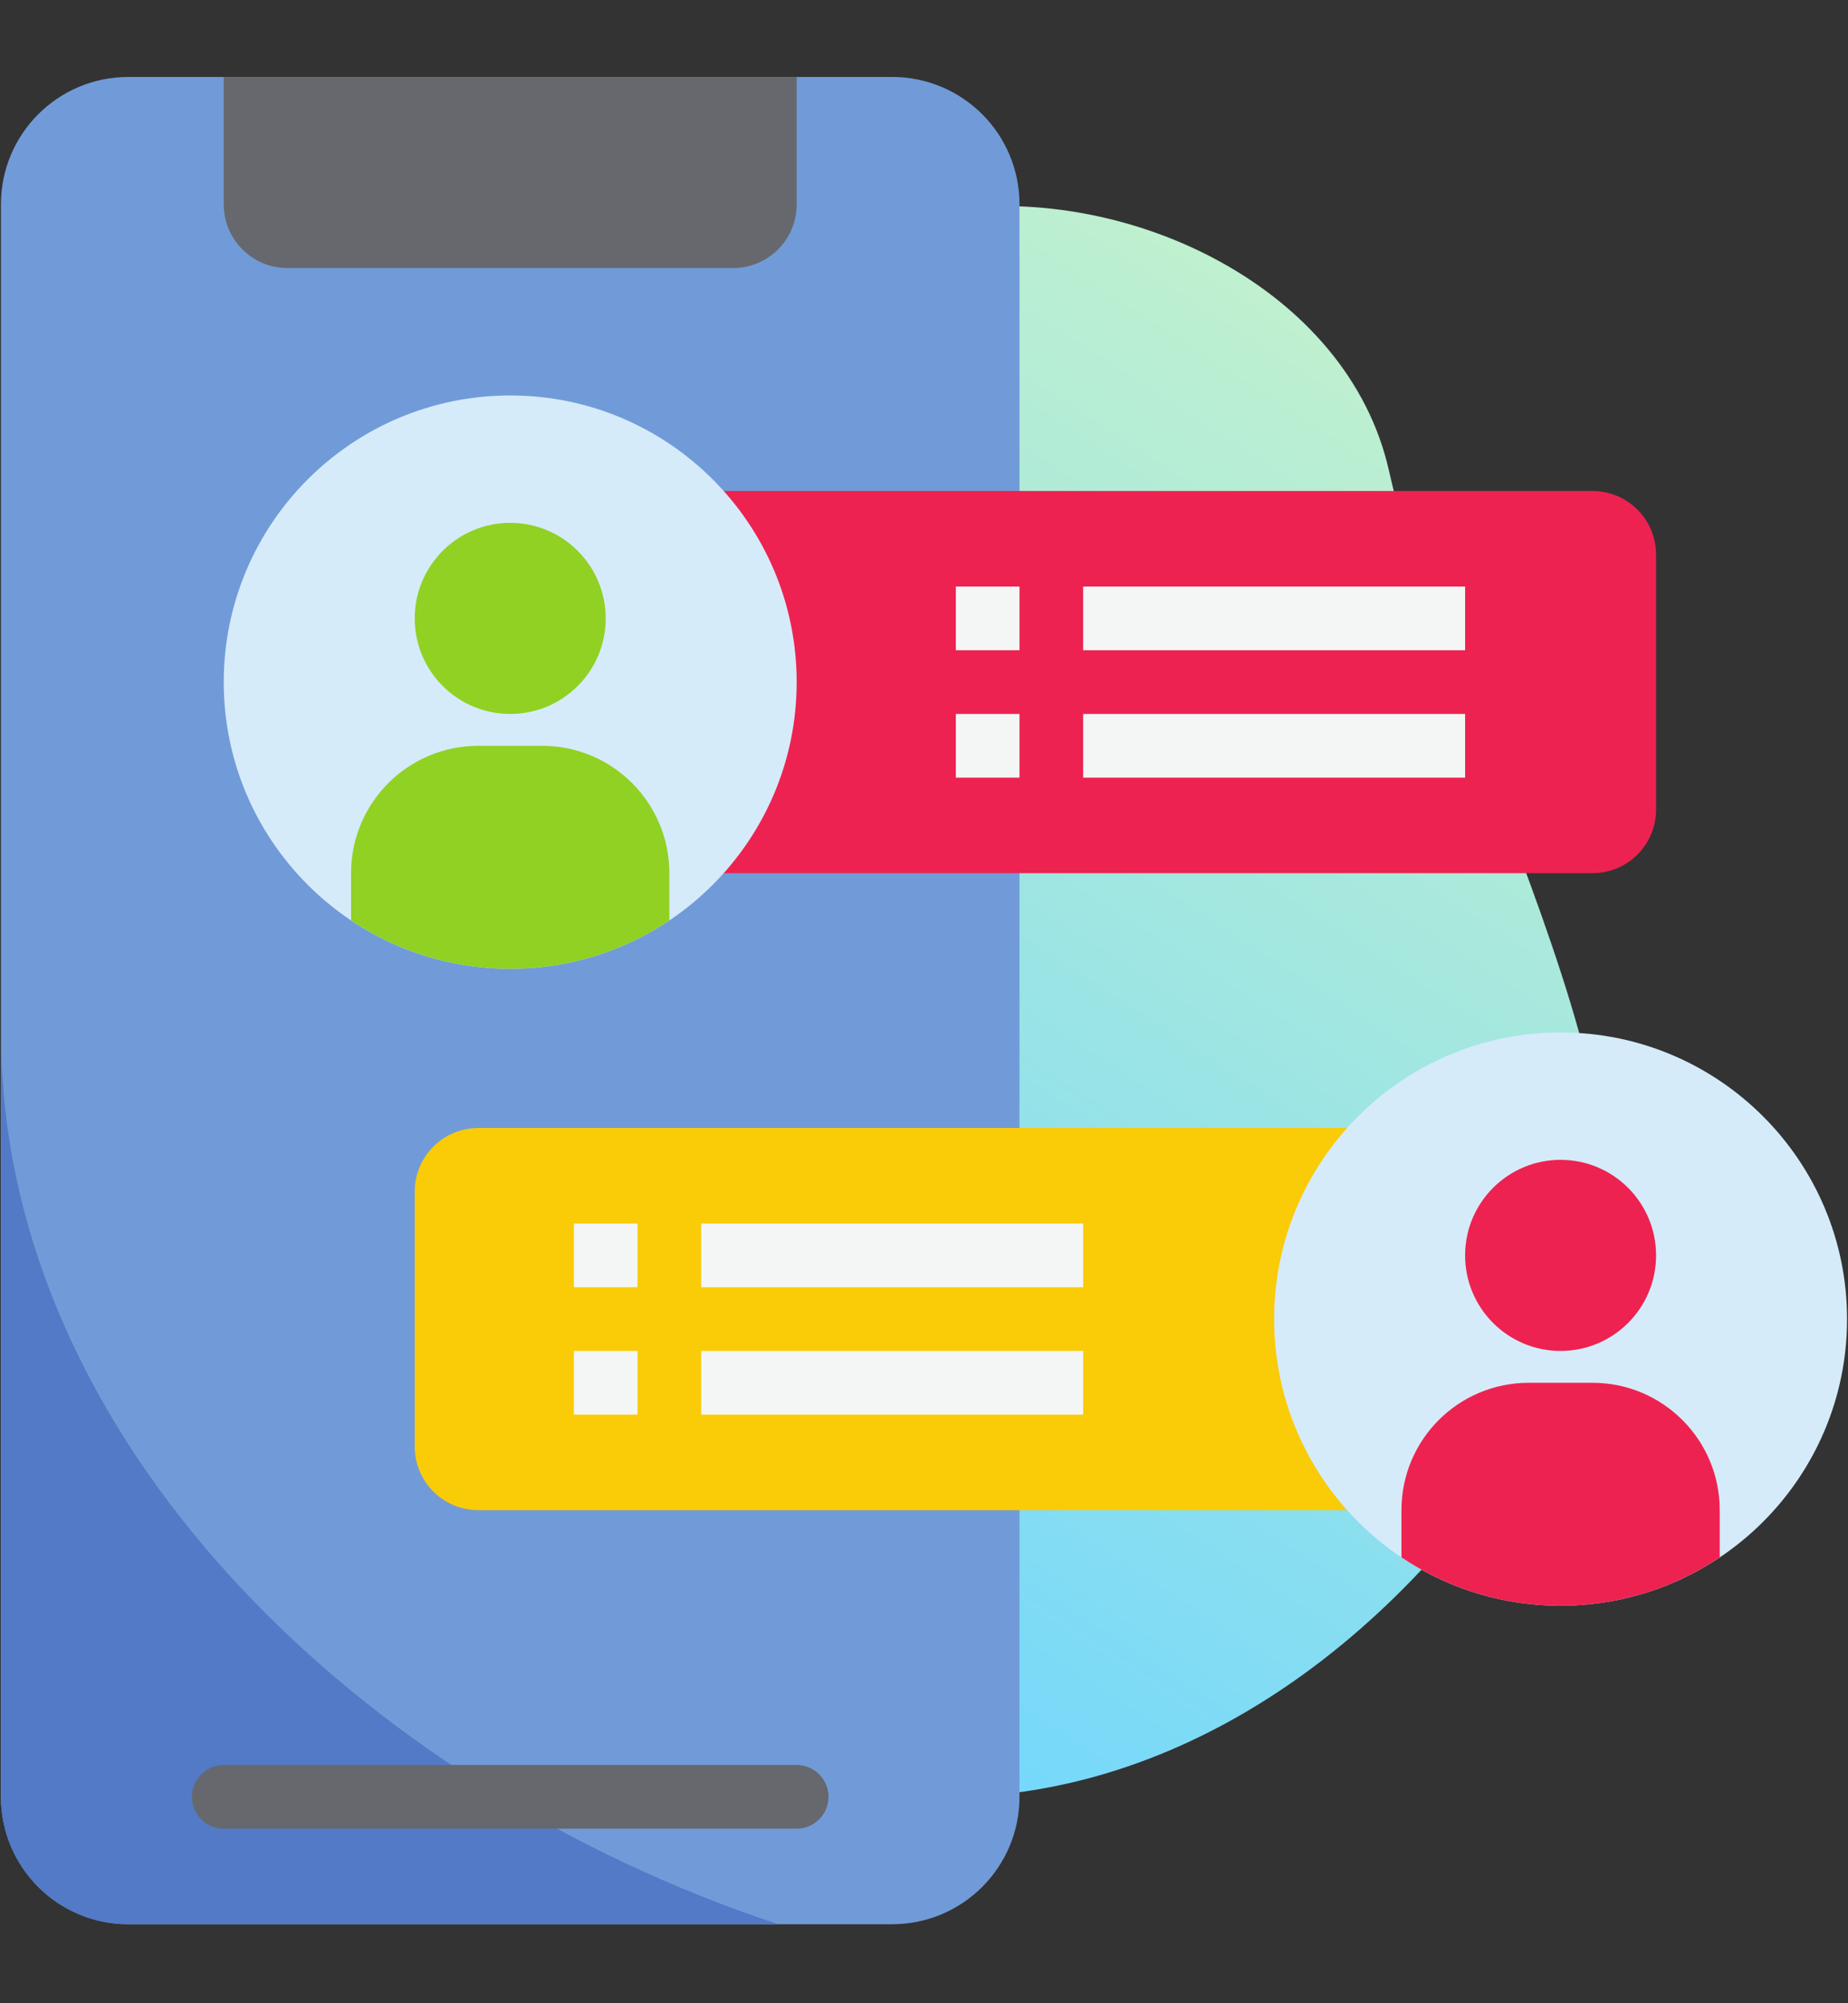 <?xml version="1.0" encoding="UTF-8"?>
<svg xmlns="http://www.w3.org/2000/svg" xmlns:xlink="http://www.w3.org/1999/xlink" width="450pt" height="487.5pt" viewBox="0 0 450 487.5" version="1.2">
<rect x="0" y="0" width="450" height="487.5" fill="#333333" stroke="none"/>
<defs>
<clipPath id="clip1">
  <path d="M 72 50 L 392 50 L 392 438 L 72 438 Z M 72 50 "/>
</clipPath>
<clipPath id="clip2">
  <path d="M 176.258 -64.977 L 512.746 151.469 L 263.062 539.625 L -73.422 323.184 Z M 176.258 -64.977 "/>
</clipPath>
<clipPath id="clip3">
  <path d="M 176.258 -64.977 L 512.746 151.469 L 263.062 539.625 L -73.422 323.184 Z M 176.258 -64.977 "/>
</clipPath>
<clipPath id="clip4">
  <path d="M 176.258 -64.977 L 512.52 151.324 L 262.895 539.395 L -73.367 323.094 Z M 176.258 -64.977 "/>
</clipPath>
<clipPath id="clip5">
  <path d="M 338.203 114.469 C 354.836 188.012 411.727 277.094 384.391 328.109 C 316.465 454.801 178.539 485.207 86.805 344.633 C 21.133 243.996 200.395 291.82 170.895 178.691 C 127.398 12.055 318.289 26.422 338.203 114.469 Z M 338.203 114.469 "/>
</clipPath>
<linearGradient id="linear0" gradientUnits="userSpaceOnUse" x1="1118.558" y1="-601.778" x2="1307.368" y2="-601.778" gradientTransform="matrix(-1.746,2.714,-2.711,-1.744,728.651,-4075.583)">
<stop offset="0" style="stop-color:rgb(74.899%,94.099%,81.2%);stop-opacity:1;"/>
<stop offset="0.125" style="stop-color:rgb(74.899%,94.099%,81.2%);stop-opacity:1;"/>
<stop offset="0.156" style="stop-color:rgb(74.899%,94.099%,81.2%);stop-opacity:1;"/>
<stop offset="0.172" style="stop-color:rgb(74.899%,94.099%,81.2%);stop-opacity:1;"/>
<stop offset="0.18" style="stop-color:rgb(74.718%,94.04%,81.306%);stop-opacity:1;"/>
<stop offset="0.184" style="stop-color:rgb(74.336%,93.916%,81.535%);stop-opacity:1;"/>
<stop offset="0.188" style="stop-color:rgb(74.136%,93.852%,81.656%);stop-opacity:1;"/>
<stop offset="0.191" style="stop-color:rgb(73.935%,93.787%,81.775%);stop-opacity:1;"/>
<stop offset="0.195" style="stop-color:rgb(73.735%,93.721%,81.895%);stop-opacity:1;"/>
<stop offset="0.199" style="stop-color:rgb(73.534%,93.655%,82.016%);stop-opacity:1;"/>
<stop offset="0.203" style="stop-color:rgb(73.334%,93.591%,82.137%);stop-opacity:1;"/>
<stop offset="0.207" style="stop-color:rgb(73.132%,93.526%,82.256%);stop-opacity:1;"/>
<stop offset="0.211" style="stop-color:rgb(72.932%,93.46%,82.376%);stop-opacity:1;"/>
<stop offset="0.215" style="stop-color:rgb(72.731%,93.394%,82.497%);stop-opacity:1;"/>
<stop offset="0.219" style="stop-color:rgb(72.531%,93.33%,82.617%);stop-opacity:1;"/>
<stop offset="0.223" style="stop-color:rgb(72.33%,93.265%,82.736%);stop-opacity:1;"/>
<stop offset="0.227" style="stop-color:rgb(72.13%,93.199%,82.857%);stop-opacity:1;"/>
<stop offset="0.23" style="stop-color:rgb(71.928%,93.134%,82.977%);stop-opacity:1;"/>
<stop offset="0.234" style="stop-color:rgb(71.729%,93.069%,83.098%);stop-opacity:1;"/>
<stop offset="0.238" style="stop-color:rgb(71.527%,93.004%,83.217%);stop-opacity:1;"/>
<stop offset="0.242" style="stop-color:rgb(71.327%,92.94%,83.337%);stop-opacity:1;"/>
<stop offset="0.246" style="stop-color:rgb(71.126%,92.874%,83.458%);stop-opacity:1;"/>
<stop offset="0.25" style="stop-color:rgb(70.926%,92.809%,83.578%);stop-opacity:1;"/>
<stop offset="0.254" style="stop-color:rgb(70.724%,92.743%,83.698%);stop-opacity:1;"/>
<stop offset="0.258" style="stop-color:rgb(70.525%,92.679%,83.818%);stop-opacity:1;"/>
<stop offset="0.262" style="stop-color:rgb(70.323%,92.613%,83.937%);stop-opacity:1;"/>
<stop offset="0.266" style="stop-color:rgb(70.123%,92.548%,84.058%);stop-opacity:1;"/>
<stop offset="0.27" style="stop-color:rgb(69.922%,92.482%,84.178%);stop-opacity:1;"/>
<stop offset="0.273" style="stop-color:rgb(69.722%,92.418%,84.299%);stop-opacity:1;"/>
<stop offset="0.277" style="stop-color:rgb(69.521%,92.352%,84.418%);stop-opacity:1;"/>
<stop offset="0.281" style="stop-color:rgb(69.321%,92.287%,84.538%);stop-opacity:1;"/>
<stop offset="0.285" style="stop-color:rgb(69.119%,92.221%,84.659%);stop-opacity:1;"/>
<stop offset="0.289" style="stop-color:rgb(68.919%,92.157%,84.779%);stop-opacity:1;"/>
<stop offset="0.293" style="stop-color:rgb(68.718%,92.091%,84.898%);stop-opacity:1;"/>
<stop offset="0.297" style="stop-color:rgb(68.518%,92.027%,85.019%);stop-opacity:1;"/>
<stop offset="0.301" style="stop-color:rgb(68.317%,91.962%,85.139%);stop-opacity:1;"/>
<stop offset="0.305" style="stop-color:rgb(68.117%,91.896%,85.26%);stop-opacity:1;"/>
<stop offset="0.309" style="stop-color:rgb(67.915%,91.83%,85.379%);stop-opacity:1;"/>
<stop offset="0.312" style="stop-color:rgb(67.715%,91.766%,85.5%);stop-opacity:1;"/>
<stop offset="0.316" style="stop-color:rgb(67.514%,91.701%,85.62%);stop-opacity:1;"/>
<stop offset="0.32" style="stop-color:rgb(67.314%,91.635%,85.741%);stop-opacity:1;"/>
<stop offset="0.324" style="stop-color:rgb(67.113%,91.57%,85.86%);stop-opacity:1;"/>
<stop offset="0.328" style="stop-color:rgb(66.913%,91.505%,85.98%);stop-opacity:1;"/>
<stop offset="0.332" style="stop-color:rgb(66.711%,91.44%,86.101%);stop-opacity:1;"/>
<stop offset="0.336" style="stop-color:rgb(66.512%,91.374%,86.221%);stop-opacity:1;"/>
<stop offset="0.34" style="stop-color:rgb(66.31%,91.309%,86.34%);stop-opacity:1;"/>
<stop offset="0.344" style="stop-color:rgb(66.11%,91.245%,86.461%);stop-opacity:1;"/>
<stop offset="0.348" style="stop-color:rgb(65.909%,91.179%,86.581%);stop-opacity:1;"/>
<stop offset="0.352" style="stop-color:rgb(65.709%,91.113%,86.702%);stop-opacity:1;"/>
<stop offset="0.355" style="stop-color:rgb(65.508%,91.048%,86.821%);stop-opacity:1;"/>
<stop offset="0.359" style="stop-color:rgb(65.308%,90.984%,86.942%);stop-opacity:1;"/>
<stop offset="0.363" style="stop-color:rgb(65.106%,90.918%,87.062%);stop-opacity:1;"/>
<stop offset="0.367" style="stop-color:rgb(64.906%,90.854%,87.183%);stop-opacity:1;"/>
<stop offset="0.371" style="stop-color:rgb(64.705%,90.788%,87.302%);stop-opacity:1;"/>
<stop offset="0.375" style="stop-color:rgb(64.505%,90.723%,87.422%);stop-opacity:1;"/>
<stop offset="0.379" style="stop-color:rgb(64.304%,90.657%,87.541%);stop-opacity:1;"/>
<stop offset="0.383" style="stop-color:rgb(64.104%,90.593%,87.662%);stop-opacity:1;"/>
<stop offset="0.387" style="stop-color:rgb(63.902%,90.527%,87.782%);stop-opacity:1;"/>
<stop offset="0.391" style="stop-color:rgb(63.702%,90.462%,87.903%);stop-opacity:1;"/>
<stop offset="0.395" style="stop-color:rgb(63.501%,90.396%,88.022%);stop-opacity:1;"/>
<stop offset="0.398" style="stop-color:rgb(63.301%,90.332%,88.142%);stop-opacity:1;"/>
<stop offset="0.402" style="stop-color:rgb(63.1%,90.266%,88.263%);stop-opacity:1;"/>
<stop offset="0.406" style="stop-color:rgb(62.9%,90.201%,88.383%);stop-opacity:1;"/>
<stop offset="0.41" style="stop-color:rgb(62.698%,90.135%,88.503%);stop-opacity:1;"/>
<stop offset="0.414" style="stop-color:rgb(62.498%,90.071%,88.623%);stop-opacity:1;"/>
<stop offset="0.418" style="stop-color:rgb(62.297%,90.005%,88.744%);stop-opacity:1;"/>
<stop offset="0.422" style="stop-color:rgb(62.097%,89.941%,88.864%);stop-opacity:1;"/>
<stop offset="0.426" style="stop-color:rgb(61.896%,89.876%,88.983%);stop-opacity:1;"/>
<stop offset="0.43" style="stop-color:rgb(61.696%,89.81%,89.104%);stop-opacity:1;"/>
<stop offset="0.434" style="stop-color:rgb(61.494%,89.745%,89.224%);stop-opacity:1;"/>
<stop offset="0.438" style="stop-color:rgb(61.295%,89.68%,89.345%);stop-opacity:1;"/>
<stop offset="0.441" style="stop-color:rgb(61.093%,89.615%,89.464%);stop-opacity:1;"/>
<stop offset="0.445" style="stop-color:rgb(60.893%,89.549%,89.584%);stop-opacity:1;"/>
<stop offset="0.449" style="stop-color:rgb(60.692%,89.484%,89.705%);stop-opacity:1;"/>
<stop offset="0.453" style="stop-color:rgb(60.492%,89.42%,89.825%);stop-opacity:1;"/>
<stop offset="0.457" style="stop-color:rgb(60.291%,89.354%,89.944%);stop-opacity:1;"/>
<stop offset="0.461" style="stop-color:rgb(60.091%,89.288%,90.065%);stop-opacity:1;"/>
<stop offset="0.465" style="stop-color:rgb(59.889%,89.223%,90.186%);stop-opacity:1;"/>
<stop offset="0.469" style="stop-color:rgb(59.689%,89.159%,90.306%);stop-opacity:1;"/>
<stop offset="0.473" style="stop-color:rgb(59.488%,89.093%,90.425%);stop-opacity:1;"/>
<stop offset="0.477" style="stop-color:rgb(59.288%,89.029%,90.546%);stop-opacity:1;"/>
<stop offset="0.48" style="stop-color:rgb(59.087%,88.963%,90.666%);stop-opacity:1;"/>
<stop offset="0.484" style="stop-color:rgb(58.887%,88.898%,90.787%);stop-opacity:1;"/>
<stop offset="0.488" style="stop-color:rgb(58.685%,88.832%,90.906%);stop-opacity:1;"/>
<stop offset="0.492" style="stop-color:rgb(58.485%,88.768%,91.026%);stop-opacity:1;"/>
<stop offset="0.496" style="stop-color:rgb(58.284%,88.702%,91.145%);stop-opacity:1;"/>
<stop offset="0.5" style="stop-color:rgb(58.084%,88.637%,91.266%);stop-opacity:1;"/>
<stop offset="0.504" style="stop-color:rgb(57.883%,88.571%,91.386%);stop-opacity:1;"/>
<stop offset="0.508" style="stop-color:rgb(57.683%,88.507%,91.507%);stop-opacity:1;"/>
<stop offset="0.512" style="stop-color:rgb(57.481%,88.441%,91.626%);stop-opacity:1;"/>
<stop offset="0.516" style="stop-color:rgb(57.281%,88.376%,91.747%);stop-opacity:1;"/>
<stop offset="0.52" style="stop-color:rgb(57.08%,88.31%,91.867%);stop-opacity:1;"/>
<stop offset="0.523" style="stop-color:rgb(56.88%,88.246%,91.988%);stop-opacity:1;"/>
<stop offset="0.527" style="stop-color:rgb(56.679%,88.181%,92.107%);stop-opacity:1;"/>
<stop offset="0.531" style="stop-color:rgb(56.479%,88.116%,92.227%);stop-opacity:1;"/>
<stop offset="0.535" style="stop-color:rgb(56.277%,88.051%,92.348%);stop-opacity:1;"/>
<stop offset="0.539" style="stop-color:rgb(56.078%,87.985%,92.468%);stop-opacity:1;"/>
<stop offset="0.543" style="stop-color:rgb(55.876%,87.92%,92.587%);stop-opacity:1;"/>
<stop offset="0.547" style="stop-color:rgb(55.676%,87.856%,92.708%);stop-opacity:1;"/>
<stop offset="0.551" style="stop-color:rgb(55.475%,87.79%,92.828%);stop-opacity:1;"/>
<stop offset="0.555" style="stop-color:rgb(55.275%,87.724%,92.949%);stop-opacity:1;"/>
<stop offset="0.559" style="stop-color:rgb(55.074%,87.659%,93.068%);stop-opacity:1;"/>
<stop offset="0.562" style="stop-color:rgb(54.874%,87.595%,93.188%);stop-opacity:1;"/>
<stop offset="0.566" style="stop-color:rgb(54.672%,87.529%,93.309%);stop-opacity:1;"/>
<stop offset="0.57" style="stop-color:rgb(54.472%,87.463%,93.43%);stop-opacity:1;"/>
<stop offset="0.574" style="stop-color:rgb(54.271%,87.398%,93.549%);stop-opacity:1;"/>
<stop offset="0.578" style="stop-color:rgb(54.071%,87.334%,93.669%);stop-opacity:1;"/>
<stop offset="0.582" style="stop-color:rgb(53.87%,87.268%,93.79%);stop-opacity:1;"/>
<stop offset="0.586" style="stop-color:rgb(53.67%,87.202%,93.91%);stop-opacity:1;"/>
<stop offset="0.59" style="stop-color:rgb(53.468%,87.137%,94.029%);stop-opacity:1;"/>
<stop offset="0.594" style="stop-color:rgb(53.268%,87.073%,94.15%);stop-opacity:1;"/>
<stop offset="0.598" style="stop-color:rgb(53.067%,87.007%,94.27%);stop-opacity:1;"/>
<stop offset="0.602" style="stop-color:rgb(52.867%,86.943%,94.391%);stop-opacity:1;"/>
<stop offset="0.605" style="stop-color:rgb(52.666%,86.877%,94.51%);stop-opacity:1;"/>
<stop offset="0.609" style="stop-color:rgb(52.466%,86.812%,94.63%);stop-opacity:1;"/>
<stop offset="0.613" style="stop-color:rgb(52.264%,86.746%,94.749%);stop-opacity:1;"/>
<stop offset="0.617" style="stop-color:rgb(52.065%,86.682%,94.87%);stop-opacity:1;"/>
<stop offset="0.621" style="stop-color:rgb(51.863%,86.617%,94.991%);stop-opacity:1;"/>
<stop offset="0.625" style="stop-color:rgb(51.663%,86.551%,95.111%);stop-opacity:1;"/>
<stop offset="0.629" style="stop-color:rgb(51.462%,86.485%,95.23%);stop-opacity:1;"/>
<stop offset="0.633" style="stop-color:rgb(51.262%,86.421%,95.351%);stop-opacity:1;"/>
<stop offset="0.637" style="stop-color:rgb(51.06%,86.356%,95.471%);stop-opacity:1;"/>
<stop offset="0.641" style="stop-color:rgb(50.861%,86.29%,95.592%);stop-opacity:1;"/>
<stop offset="0.645" style="stop-color:rgb(50.659%,86.224%,95.711%);stop-opacity:1;"/>
<stop offset="0.648" style="stop-color:rgb(50.459%,86.16%,95.831%);stop-opacity:1;"/>
<stop offset="0.652" style="stop-color:rgb(50.258%,86.095%,95.952%);stop-opacity:1;"/>
<stop offset="0.656" style="stop-color:rgb(50.058%,86.031%,96.072%);stop-opacity:1;"/>
<stop offset="0.66" style="stop-color:rgb(49.857%,85.965%,96.191%);stop-opacity:1;"/>
<stop offset="0.664" style="stop-color:rgb(49.657%,85.899%,96.312%);stop-opacity:1;"/>
<stop offset="0.668" style="stop-color:rgb(49.455%,85.834%,96.432%);stop-opacity:1;"/>
<stop offset="0.672" style="stop-color:rgb(49.255%,85.77%,96.553%);stop-opacity:1;"/>
<stop offset="0.676" style="stop-color:rgb(49.054%,85.704%,96.672%);stop-opacity:1;"/>
<stop offset="0.68" style="stop-color:rgb(48.854%,85.638%,96.793%);stop-opacity:1;"/>
<stop offset="0.684" style="stop-color:rgb(48.653%,85.573%,96.913%);stop-opacity:1;"/>
<stop offset="0.688" style="stop-color:rgb(48.453%,85.509%,97.034%);stop-opacity:1;"/>
<stop offset="0.691" style="stop-color:rgb(48.251%,85.443%,97.153%);stop-opacity:1;"/>
<stop offset="0.695" style="stop-color:rgb(48.051%,85.378%,97.273%);stop-opacity:1;"/>
<stop offset="0.699" style="stop-color:rgb(47.85%,85.312%,97.394%);stop-opacity:1;"/>
<stop offset="0.703" style="stop-color:rgb(47.65%,85.248%,97.514%);stop-opacity:1;"/>
<stop offset="0.707" style="stop-color:rgb(47.449%,85.182%,97.633%);stop-opacity:1;"/>
<stop offset="0.711" style="stop-color:rgb(47.249%,85.118%,97.754%);stop-opacity:1;"/>
<stop offset="0.715" style="stop-color:rgb(47.047%,85.052%,97.874%);stop-opacity:1;"/>
<stop offset="0.719" style="stop-color:rgb(46.848%,84.987%,97.995%);stop-opacity:1;"/>
<stop offset="0.723" style="stop-color:rgb(46.646%,84.921%,98.114%);stop-opacity:1;"/>
<stop offset="0.727" style="stop-color:rgb(46.446%,84.857%,98.235%);stop-opacity:1;"/>
<stop offset="0.73" style="stop-color:rgb(46.245%,84.792%,98.354%);stop-opacity:1;"/>
<stop offset="0.734" style="stop-color:rgb(46.045%,84.726%,98.474%);stop-opacity:1;"/>
<stop offset="0.738" style="stop-color:rgb(45.844%,84.66%,98.595%);stop-opacity:1;"/>
<stop offset="0.742" style="stop-color:rgb(45.644%,84.596%,98.715%);stop-opacity:1;"/>
<stop offset="0.746" style="stop-color:rgb(45.442%,84.531%,98.834%);stop-opacity:1;"/>
<stop offset="0.75" style="stop-color:rgb(45.242%,84.465%,98.955%);stop-opacity:1;"/>
<stop offset="0.754" style="stop-color:rgb(45.041%,84.399%,99.075%);stop-opacity:1;"/>
<stop offset="0.758" style="stop-color:rgb(44.841%,84.335%,99.196%);stop-opacity:1;"/>
<stop offset="0.762" style="stop-color:rgb(44.64%,84.27%,99.315%);stop-opacity:1;"/>
<stop offset="0.766" style="stop-color:rgb(44.44%,84.206%,99.435%);stop-opacity:1;"/>
<stop offset="0.77" style="stop-color:rgb(44.238%,84.14%,99.556%);stop-opacity:1;"/>
<stop offset="0.773" style="stop-color:rgb(44.038%,84.074%,99.677%);stop-opacity:1;"/>
<stop offset="0.777" style="stop-color:rgb(43.837%,84.009%,99.796%);stop-opacity:1;"/>
<stop offset="0.781" style="stop-color:rgb(43.637%,83.945%,99.916%);stop-opacity:1;"/>
<stop offset="0.812" style="stop-color:rgb(43.568%,83.922%,99.957%);stop-opacity:1;"/>
<stop offset="0.875" style="stop-color:rgb(43.5%,83.899%,100%);stop-opacity:1;"/>
<stop offset="1" style="stop-color:rgb(43.5%,83.899%,100%);stop-opacity:1;"/>
</linearGradient>
<clipPath id="clip6">
  <path d="M 0.23 18.73 L 249 18.73 L 249 468.27 L 0.23 468.27 Z M 0.23 18.73 "/>
</clipPath>
<clipPath id="clip7">
  <path d="M 0.23 251 L 190 251 L 190 468.27 L 0.23 468.27 Z M 0.23 251 "/>
</clipPath>
<clipPath id="clip8">
  <path d="M 310 251 L 449.77 251 L 449.77 391 L 310 391 Z M 310 251 "/>
</clipPath>
<clipPath id="clip9">
  <path d="M 54 18.73 L 194 18.73 L 194 66 L 54 66 Z M 54 18.73 "/>
</clipPath>
</defs>
<g id="surface1">
<g clip-path="url(#clip1)" clip-rule="nonzero">
<g clip-path="url(#clip2)" clip-rule="nonzero">
<g clip-path="url(#clip3)" clip-rule="nonzero">
<g clip-path="url(#clip4)" clip-rule="nonzero">
<g clip-path="url(#clip5)" clip-rule="nonzero">
<path style=" stroke:none;fill-rule:nonzero;fill:url(#linear0);" d="M 627.004 150.535 L 135.449 -165.656 L -194.145 346.73 L 297.41 662.922 Z M 627.004 150.535 "/>
</g>
</g>
</g>
</g>
</g>
<g clip-path="url(#clip6)" clip-rule="nonzero">
<path style=" stroke:none;fill-rule:nonzero;fill:rgb(44.31%,60.779%,84.709%);fill-opacity:1;" d="M 248.254 49.734 C 248.254 32.598 234.387 18.73 217.25 18.73 L 31.234 18.73 C 14.098 18.73 0.23 32.598 0.23 49.734 L 0.23 437.266 C 0.23 454.402 14.098 468.27 31.234 468.27 L 217.25 468.27 C 234.387 468.27 248.254 454.402 248.254 437.266 L 248.254 49.734 "/>
</g>
<g clip-path="url(#clip7)" clip-rule="nonzero">
<path style=" stroke:none;fill-rule:nonzero;fill:rgb(32.159%,47.839%,77.649%);fill-opacity:1;" d="M 0.23 251.25 L 0.23 437.266 C 0.23 454.402 14.098 468.27 31.234 468.27 L 189.516 468.27 C 87.82 434.723 0.23 350.312 0.23 251.25 "/>
</g>
<path style=" stroke:none;fill-rule:nonzero;fill:rgb(98.039%,79.61%,2.75%);fill-opacity:1;" d="M 349.012 367.512 L 116.492 367.512 C 107.922 367.512 100.988 360.578 100.988 352.008 L 100.988 290.004 C 100.988 281.438 107.922 274.504 116.492 274.504 L 349.012 274.504 L 349.012 367.512 "/>
<g clip-path="url(#clip8)" clip-rule="nonzero">
<path style=" stroke:none;fill-rule:nonzero;fill:rgb(83.53%,92.159%,97.649%);fill-opacity:1;" d="M 449.77 321.008 C 449.77 359.52 418.523 390.762 380.012 390.762 C 341.504 390.762 310.258 359.52 310.258 321.008 C 310.258 282.496 341.504 251.25 380.012 251.25 C 418.523 251.25 449.77 282.496 449.77 321.008 "/>
</g>
<path style=" stroke:none;fill-rule:nonzero;fill:rgb(93.329%,13.329%,31.369%);fill-opacity:1;" d="M 387.766 212.496 L 162.996 212.496 L 162.996 119.488 L 387.766 119.488 C 396.332 119.488 403.266 126.422 403.266 134.992 L 403.266 196.996 C 403.266 205.562 396.332 212.496 387.766 212.496 "/>
<path style=" stroke:none;fill-rule:nonzero;fill:rgb(83.53%,92.159%,97.649%);fill-opacity:1;" d="M 193.996 165.992 C 193.996 204.504 162.754 235.75 124.242 235.75 C 85.73 235.75 54.484 204.504 54.484 165.992 C 54.484 127.48 85.73 96.238 124.242 96.238 C 162.754 96.238 193.996 127.48 193.996 165.992 "/>
<g clip-path="url(#clip9)" clip-rule="nonzero">
<path style=" stroke:none;fill-rule:nonzero;fill:rgb(39.999%,40.779%,42.749%);fill-opacity:1;" d="M 69.988 65.234 L 178.496 65.234 C 187.062 65.234 193.996 58.301 193.996 49.734 L 193.996 18.73 L 54.484 18.73 L 54.484 49.734 C 54.484 58.301 61.418 65.234 69.988 65.234 "/>
</g>
<path style=" stroke:none;fill-rule:nonzero;fill:rgb(56.47%,81.96%,13.73%);fill-opacity:1;" d="M 131.992 181.496 L 116.492 181.496 C 99.355 181.496 85.488 195.359 85.488 212.496 L 85.488 223.973 C 96.57 231.422 109.891 235.75 124.242 235.75 C 138.594 235.75 151.914 231.422 162.996 223.973 L 162.996 212.496 C 162.996 195.359 149.129 181.496 131.992 181.496 "/>
<path style=" stroke:none;fill-rule:nonzero;fill:rgb(93.329%,13.329%,31.369%);fill-opacity:1;" d="M 387.766 336.508 L 372.262 336.508 C 355.125 336.508 341.262 350.375 341.262 367.512 L 341.262 378.984 C 352.34 386.434 365.664 390.762 380.012 390.762 C 394.363 390.762 407.688 386.434 418.766 378.984 L 418.766 367.512 C 418.766 350.375 404.898 336.508 387.766 336.508 "/>
<path style=" stroke:none;fill-rule:nonzero;fill:rgb(56.47%,81.96%,13.73%);fill-opacity:1;" d="M 124.242 173.746 C 137.078 173.746 147.492 163.328 147.492 150.492 C 147.492 137.656 137.078 127.238 124.242 127.238 C 111.402 127.238 100.988 137.656 100.988 150.492 C 100.988 163.328 111.402 173.746 124.242 173.746 "/>
<path style=" stroke:none;fill-rule:nonzero;fill:rgb(93.329%,13.329%,31.369%);fill-opacity:1;" d="M 380.012 328.758 C 392.852 328.758 403.266 318.344 403.266 305.504 C 403.266 292.668 392.852 282.254 380.012 282.254 C 367.176 282.254 356.762 292.668 356.762 305.504 C 356.762 318.344 367.176 328.758 380.012 328.758 "/>
<path style=" stroke:none;fill-rule:nonzero;fill:rgb(39.999%,40.779%,42.749%);fill-opacity:1;" d="M 46.734 437.266 C 46.734 441.535 50.215 445.02 54.484 445.02 L 193.996 445.02 C 198.266 445.02 201.746 441.535 201.746 437.266 C 201.746 433 198.266 429.516 193.996 429.516 L 54.484 429.516 C 50.215 429.516 46.734 433 46.734 437.266 "/>
<path style=" stroke:none;fill-rule:nonzero;fill:rgb(95.689%,96.469%,96.078%);fill-opacity:1;" d="M 248.254 142.742 L 232.75 142.742 L 232.75 158.242 L 248.254 158.242 L 248.254 142.742 "/>
<path style=" stroke:none;fill-rule:nonzero;fill:rgb(95.689%,96.469%,96.078%);fill-opacity:1;" d="M 356.762 142.742 L 263.754 142.742 L 263.754 158.242 L 356.762 158.242 L 356.762 142.742 "/>
<path style=" stroke:none;fill-rule:nonzero;fill:rgb(95.689%,96.469%,96.078%);fill-opacity:1;" d="M 248.254 173.746 L 232.75 173.746 L 232.75 189.246 L 248.254 189.246 L 248.254 173.746 "/>
<path style=" stroke:none;fill-rule:nonzero;fill:rgb(95.689%,96.469%,96.078%);fill-opacity:1;" d="M 356.762 173.746 L 263.754 173.746 L 263.754 189.246 L 356.762 189.246 L 356.762 173.746 "/>
<path style=" stroke:none;fill-rule:nonzero;fill:rgb(95.689%,96.469%,96.078%);fill-opacity:1;" d="M 139.742 313.258 L 155.242 313.258 L 155.242 297.754 L 139.742 297.754 L 139.742 313.258 "/>
<path style=" stroke:none;fill-rule:nonzero;fill:rgb(95.689%,96.469%,96.078%);fill-opacity:1;" d="M 170.746 313.258 L 263.754 313.258 L 263.754 297.754 L 170.746 297.754 L 170.746 313.258 "/>
<path style=" stroke:none;fill-rule:nonzero;fill:rgb(95.689%,96.469%,96.078%);fill-opacity:1;" d="M 139.742 344.258 L 155.242 344.258 L 155.242 328.758 L 139.742 328.758 L 139.742 344.258 "/>
<path style=" stroke:none;fill-rule:nonzero;fill:rgb(95.689%,96.469%,96.078%);fill-opacity:1;" d="M 170.746 344.258 L 263.754 344.258 L 263.754 328.758 L 170.746 328.758 L 170.746 344.258 "/>
</g>
</svg>
